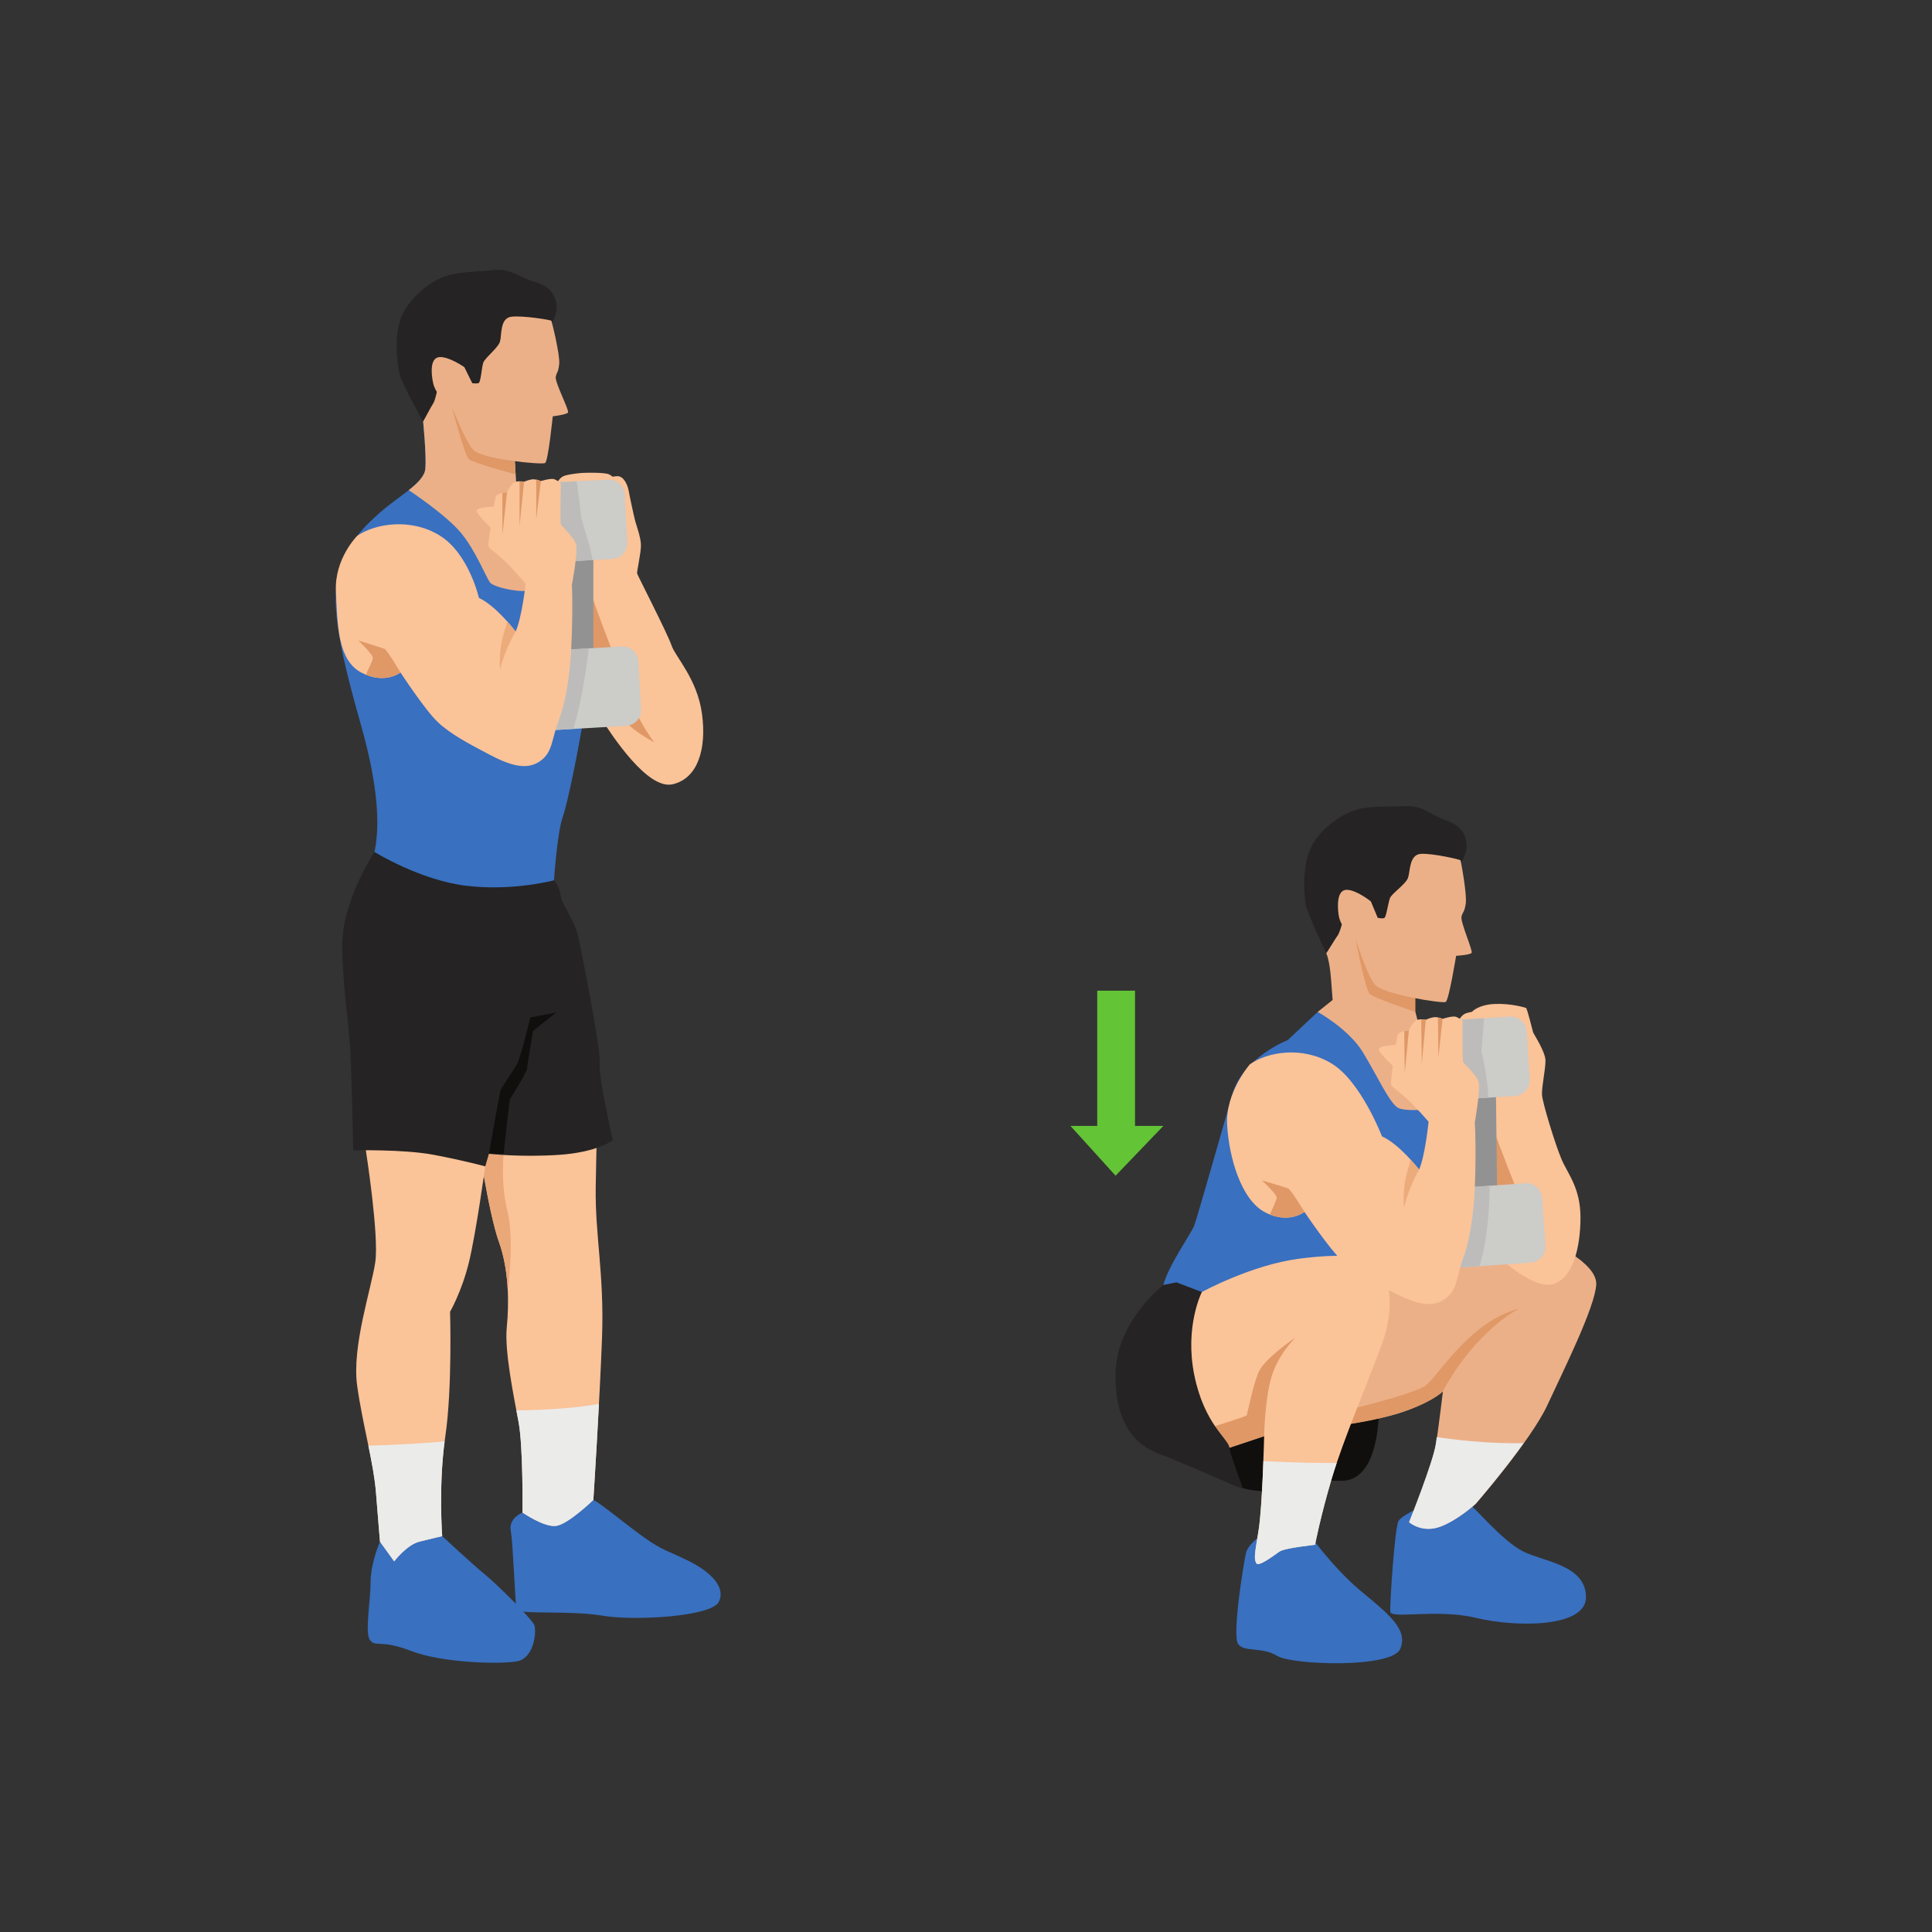 <?xml version="1.0" encoding="UTF-8" standalone="no"?>
<svg
   xmlns:dc="http://purl.org/dc/elements/1.1/"
   xmlns:cc="http://creativecommons.org/ns#"
   xmlns:rdf="http://www.w3.org/1999/02/22-rdf-syntax-ns#"
   xmlns:svg="http://www.w3.org/2000/svg"
   xmlns="http://www.w3.org/2000/svg"
   viewBox="0 0 2666.667 2666.667"
   height="2666.667"
   width="2666.667"
   xml:space="preserve"
   id="svg2"
   version="1.1"><rect x="0" y="0" width="2666.667" height="2666.667" fill="#333333" stroke="none"/><defs
     id="defs6" /><g
     transform="matrix(1.333,0,0,-1.333,0,2666.667)"
     id="g10"><g
       transform="scale(0.1)"
       id="g12"><g
         transform="scale(1.227)"
         id="g14"><path
           id="path16"
           style="fill:none;fill-opacity:1;fill-rule:nonzero;stroke:none"
           d="M 16300,0 H 0 V 16300 H 16300 V 0" /></g><path
         id="path18"
         style="fill:#3970c0;fill-opacity:1;fill-rule:nonzero;stroke:none"
         d="m 3934.68,4041.8 c 0,0 -97.82,-220.1 -97.82,-423.9 0,-203.8 -65.22,-538 0,-603.2 65.22,-65.3 105.98,16.3 423.91,-106 317.94,-122.3 913.05,-138.6 1092.4,-106 179.35,32.6 203.81,309.8 179.35,375 -24.45,65.2 -396.74,432.1 -508.15,521.7 -111.42,89.7 -445.66,399.5 -445.66,399.5 0,0 -195.65,269 -309.78,228.3 -114.14,-40.8 -334.25,-285.4 -334.25,-285.4" /><path
         id="path20"
         style="fill:#3970c0;fill-opacity:1;fill-rule:nonzero;stroke:none"
         d="m 5410.24,4343.5 c 0,0 -145.47,-57.1 -121.65,-187.5 23.82,-130.5 46.28,-758.2 59.51,-815.2 13.22,-57.1 550.99,-8.2 889.45,-65.3 338.46,-57 1121.07,-8.1 1202.6,138.6 81.52,146.8 -73.37,309.8 -301.64,423.9 -228.26,114.2 -269.02,106 -464.67,244.6 -195.66,138.6 -456.53,358.7 -529.9,391.3 -73.37,32.6 -269.02,138.6 -350.55,106 -81.52,-32.6 -383.15,-236.4 -383.15,-236.4" /><path
         id="path22"
         style="fill:#fbc398;fill-opacity:1;fill-rule:nonzero;stroke:none"
         d="m 4944.13,8232.1 c 0,0 115.56,-790.8 221.55,-1084.3 105.97,-293.4 105.97,-644 81.51,-888.6 -24.45,-244.5 73.38,-717.3 122.29,-978.2 48.91,-260.9 40.76,-937.5 40.76,-937.5 0,0 222.83,-154.9 347.82,-138.6 125,16.3 385.88,269 385.88,269 0,0 65.22,1013 89.67,1676.3 24.46,663.4 -73.37,1062.9 -65.21,1568.3 8.15,505.4 16.3,627.7 16.3,627.7 0,0 -790.76,65.2 -815.22,57.1 -24.46,-8.2 -425.35,-171.2 -425.35,-171.2" /><path
         id="path24"
         style="fill:#eabb9b;fill-opacity:1;fill-rule:nonzero;stroke:none"
         d="m 5257.75,6641.7 c -7.89,168 -34.11,345.6 -92.08,506.1 -105.98,293.5 -221.54,1084.3 -221.54,1084.3 v 0 c 0,0 115.56,-790.8 221.55,-1084.3 57.93,-160.4 84.19,-337.9 92.1,-505.8 -0.02,-0.2 -0.03,-0.3 -0.03,-0.3 m -313.62,1590.4 v 0 0 m 0.01,0 h 0.01 -0.01 m 0.06,0 c 0,0 0,0 0.01,0 -0.01,0 -0.01,0 -0.01,0 m 230.74,93.6 c 3.17,1.3 6.34,2.5 9.5,3.8 v 0 c -3.16,-1.3 -6.33,-2.5 -9.5,-3.8" /><path
         id="path26"
         style="fill:#eaa778;fill-opacity:1;fill-rule:nonzero;stroke:none"
         d="m 5257.78,6642 c -7.91,167.9 -34.17,345.4 -92.1,505.8 -105.99,293.5 -221.55,1084.3 -221.55,1084.3 v 0 0 c 0.01,0 0.01,0 0.01,0 h 0.01 c 0.01,0 0.03,0 0.05,0 0,0 0,0 0.01,0 3.4,1.4 120.23,48.9 230.73,93.6 3.17,1.3 6.34,2.5 9.5,3.8 14.49,-162.2 30.14,-271.3 30.14,-271.3 0,0 -32.6,-307.1 40.77,-600.6 72.47,-289.8 4.12,-803.1 2.43,-815.6" /><path
         id="path28"
         style="fill:#fbc398;fill-opacity:1;fill-rule:nonzero;stroke:none"
         d="m 3787.94,8094.8 c 0,0 138.59,-881.7 97.83,-1158.9 -40.76,-277.2 -244.56,-872.3 -187.5,-1279.9 57.07,-407.6 169.9,-790.8 195.01,-1108.7 25.1,-318 41.4,-505.5 41.4,-505.5 L 4081.43,3838 c 0,0 130.43,171.2 260.86,203.8 130.44,32.7 236.42,57.1 236.42,57.1 0,0 -40.76,538.1 32.61,1035.3 73.37,497.3 48.91,1288.1 48.91,1288.1 0,0 122.28,211.9 195.66,513.6 73.37,301.6 168.48,991.8 168.48,991.8 0,0 -592.4,573.4 -739.14,532.7 -146.74,-40.8 -497.29,-365.6 -497.29,-365.6" /><path
         id="path30"
         style="fill:#252323;fill-opacity:1;fill-rule:nonzero;stroke:none"
         d="m 3877.62,11183.2 c 0,0 -342.4,-513.6 -334.24,-986.4 8.15,-472.9 73.37,-766.3 89.67,-1198.4 16.31,-432.1 24.46,-904.9 24.46,-904.9 0,0 519.02,13.6 834.24,-46.2 315.22,-59.8 532.62,-119.6 532.62,-119.6 l 38.04,130.5 c 0,0 326.09,-38.1 728.27,-10.9 402.17,27.2 554.35,152.2 554.35,152.2 0,0 -146.74,635.9 -135.87,798.9 10.87,163 -190.22,1152.2 -217.39,1293.5 -27.18,141.3 -152.18,331.5 -173.92,391.3 -21.74,59.8 -10.87,125 -81.52,206.5 -70.66,81.5 -853.27,260.9 -853.27,260.9 l -1005.44,32.6" /><path
         id="path32"
         style="fill:#fbc398;fill-opacity:1;fill-rule:nonzero;stroke:none"
         d="m 5764.9,15000.3 c 0,0 27.59,56.1 69.25,74.2 41.67,18.2 140.53,29 179.87,32.6 39.34,3.7 246.46,8.2 292.97,-14.1 46.5,-22.3 76.63,-71.6 76.63,-71.6 0,0 -14.7,-132.5 -228.64,-170.1 -213.94,-37.6 -258.83,-70.3 -304.52,-37.6 -45.69,32.6 -85.56,186.6 -85.56,186.6" /><path
         id="path34"
         style="fill:#fbc398;fill-opacity:1;fill-rule:nonzero;stroke:none"
         d="m 6227.26,15034.9 c 0,0 101.46,39.6 166.68,39.6 65.22,0 105.07,-90.5 115.94,-152.1 10.88,-61.6 54.35,-264.6 68.85,-317.1 14.49,-52.5 57.97,-168.4 57.97,-248.2 0,-79.7 -43.48,-271.7 -39.86,-289.8 3.62,-18.1 318.84,-629.9 356.89,-746.1 38.04,-116.3 266.3,-344.5 315.22,-708.6 48.91,-364.2 -43.48,-668.5 -304.35,-728.3 -260.87,-59.8 -629.35,506.4 -760.88,712 -131.53,205.5 -369.57,728.3 -369.57,728.3 0,0 165.77,1208.3 191.58,1231.8 25.82,23.6 201.53,478.5 201.53,478.5" /><path
         id="path36"
         style="fill:#3970c0;fill-opacity:1;fill-rule:nonzero;stroke:none"
         d="m 4380.81,15644.4 c 0,0 34.85,-341.6 23.98,-490.2 -10.87,-148.5 -266.3,-278 -461.95,-449.2 -195.66,-171.2 -432.07,-399.5 -464.68,-823.4 -32.61,-423.9 211.95,-1198.4 293.48,-1508.2 81.53,-309.8 187.5,-815.2 105.98,-1190.2 0,0 472.83,-293.5 953.81,-350.5 480.98,-57.1 904.9,57 904.9,57 0,0 32.6,489.2 89.67,652.2 57.06,163 179.35,774.5 236.42,1157.6 57.06,383.2 -89.67,1532.6 -89.67,1532.6 l -619.57,619.6 -40.77,692.9 -741.86,570.7 c 0,0 -334.23,-40.8 -326.08,-81.5 8.15,-40.8 136.34,-389.4 136.34,-389.4" /><path
         id="path38"
         style="fill:#ecb088;fill-opacity:1;fill-rule:nonzero;stroke:none"
         d="m 4404.79,15154.2 c -5.64,-77.1 -77.28,-149.1 -172.18,-224.5 0,0 388.91,-257.3 542.78,-444.8 153.87,-187.5 259.84,-464.7 300.6,-513.6 40.77,-48.9 358.71,-122.3 440.23,-65.3 81.52,57.1 0,782.7 0,782.7 l -163.04,163 -40.77,692.9 -741.85,570.7 c 0,0 -334.24,-40.8 -326.09,-81.5 8.15,-40.8 136.34,-389.4 136.34,-389.4 0,0 34.85,-341.6 23.98,-490.2" /><path
         id="path40"
         style="fill:#df9866;fill-opacity:1;fill-rule:nonzero;stroke:none"
         d="m 6143.94,13797.4 c 0,-27.2 228.26,-618.7 228.26,-618.7 l -146.74,-39 c 0,0 -54.35,-47 -81.52,39 -27.17,86 -54.35,14.2 -43.48,142.5 10.87,128.3 43.48,476.2 43.48,476.2" /><path
         id="path42"
         style="fill:#df9866;fill-opacity:1;fill-rule:nonzero;stroke:none"
         d="m 6502.64,12781 c 21.74,-27.1 141.31,-293.4 271.74,-461.9 0,0 -255.43,130.4 -331.52,260.8 -76.09,130.5 59.78,201.1 59.78,201.1" /><path
         id="path44"
         style="fill:#df9866;fill-opacity:1;fill-rule:nonzero;stroke:none"
         d="m 4673.71,15814 c 0,0 133.26,-525.7 183.99,-565.6 50.72,-39.8 481.28,-155.4 481.28,-155.4 l -26.57,451.6 -638.7,269.4" /><path
         id="path46"
         style="fill:#929292;fill-opacity:1;fill-rule:nonzero;stroke:none"
         d="m 5884.1,13178.7 h 259.84 v 1151.23 H 5884.1 Z" /><path
         id="path48"
         style="fill:#ccccc9;fill-opacity:1;fill-rule:nonzero;stroke:none"
         d="m 5568.28,13260.3 866.62,50.9 c 91.04,5.4 169.18,-64.1 174.53,-155.1 l 28.92,-492.3 c 5.35,-91 -64.12,-169.2 -155.16,-174.5 l -866.62,-50.9 c -91.05,-5.4 -169.19,64.1 -174.53,155.1 l -28.92,492.3 c -5.35,91 64.11,169.2 155.16,174.5" /><g
         transform="scale(1.057)"
         id="g50"><path
           id="path52"
           style="fill:#252323;fill-opacity:1;fill-rule:nonzero;stroke:none"
           d="m 4329.45,15121.1 c -0.04,-11.9 -49.91,-34.6 -49.91,-34.6 0,0 -19.22,-88.5 -35.89,-112.2 -16.67,-23.6 -100.33,-185 -100.31,-177.9 0.02,7.1 -207.37,370.9 -228.44,463.4 -21.07,92.6 -62.91,375.7 20.66,569.5 83.57,193.8 306.98,366.2 473.07,403.7 166.1,37.4 279.9,29.9 429.34,48.5 149.45,18.5 262.98,-74.3 364.86,-105.4 101.87,-31.2 194.25,-59.9 236.58,-181 42.32,-121 -32.24,-232.3 -32.24,-232.3 l -584.02,-744.3 c 0,0 -253.23,-100.5 -272.11,-68.8 -18.87,31.7 -221.59,171.4 -221.59,171.4" /></g><g
         transform="scale(1.027)"
         id="g54"><path
           id="path56"
           style="fill:#ecb088;fill-opacity:1;fill-rule:nonzero;stroke:none"
           d="m 4681.94,15777.1 c 0,0 -152.62,107.8 -250.26,101.6 -97.64,-6.2 -85.09,-162.5 -65.84,-256.9 19.24,-94.4 90.63,-166.2 129.61,-185.9 38.99,-19.6 54.09,-42 54.09,-42 0,0 136.71,-355.5 221.04,-450.1 84.32,-94.7 693.46,-152.6 725.25,-133.2 31.79,19.5 77.06,470.8 77.06,470.8 0,0 139.16,16.7 153.87,38.6 14.7,21.9 -135.76,307.9 -123.4,361.6 12.36,53.6 24.51,36.5 34.54,126.8 10.04,90.2 -74.37,429.7 -79.24,437.1 -4.85,7.3 -285.37,54.5 -402.56,40.2 -117.18,-14.3 -96.25,-182.7 -114.49,-248.6 -18.24,-65.8 -155.2,-167.9 -169.99,-216.7 -14.79,-48.7 -24.97,-192.7 -44.53,-202.4 -19.56,-9.7 -65.9,-2.3 -65.9,-2.3 l -79.25,161.4" /></g><path
         id="path58"
         style="fill:#ccccc9;fill-opacity:1;fill-rule:nonzero;stroke:none"
         d="m 5429.75,14994.5 867,43.9 c 91.09,4.7 168.66,-65.4 173.29,-156.5 l 24.96,-492.5 c 4.63,-91.1 -65.47,-168.7 -156.55,-173.3 l -867,-43.9 c -91.08,-4.7 -168.67,65.4 -173.28,156.5 l -24.98,492.5 c -4.61,91.1 65.48,168.7 156.56,173.3" /><path
         id="path60"
         style="fill:#467ab8;fill-opacity:1;fill-rule:nonzero;stroke:none"
         d="m 5752.06,12446.3 v 0 l 184.13,10.8 v 0 l -184.13,-10.8" /><path
         id="path62"
         style="fill:#bdbcba;fill-opacity:1;fill-rule:nonzero;stroke:none"
         d="m 5752.06,12446.3 c 9.08,31.7 19.68,65.4 33.18,101 65.14,172.2 110.37,420 128.85,733.3 l 182.92,10.8 c -13.81,-115.9 -68.99,-544.7 -160.82,-834.3 l -184.13,-10.8" /><path
         id="path64"
         style="fill:#467ab8;fill-opacity:1;fill-rule:nonzero;stroke:none"
         d="m 5552.08,14176.3 v 0 l 332.02,16.8 v 0 l -332.02,-16.8" /><path
         id="path66"
         style="fill:#d5a98b;fill-opacity:1;fill-rule:nonzero;stroke:none"
         d="m 5457.06,14171.6 c -84.07,0.1 -154.28,66 -158.58,150.9 l -12.8,252.5 12.49,-246.3 c 4.47,-88.2 77.41,-156.8 164.77,-156.8 2.82,0 5.66,0.1 8.51,0.3 l 80.63,4.1 v 0 l -86.83,-4.4 c -2.75,-0.2 -5.47,-0.3 -8.19,-0.3" /><path
         id="path68"
         style="fill:#e7e7e6;fill-opacity:1;fill-rule:nonzero;stroke:none"
         d="m 5346.4,14966.9 -0.16,2.6 c 22.45,14.4 48.82,23.2 77.32,24.7 l 347.77,17.6 c 0,0 0,0 -0.01,0 l -341.57,-17.3 c -30.9,-1.6 -59.38,-11.6 -83.35,-27.6" /><path
         id="path70"
         style="fill:#e1b796;fill-opacity:1;fill-rule:nonzero;stroke:none"
         d="m 5771.32,15011.8 c 0.01,0 0.01,0 0.01,0 l 199.78,10.1 v 0 l -199.79,-10.1" /><path
         id="path72"
         style="fill:#d5a98b;fill-opacity:1;fill-rule:nonzero;stroke:none"
         d="m 5273.14,14822.3 -0.26,5.1 c -3,59.2 26.75,112.4 73.36,142.1 l 0.16,-2.6 c -46.4,-31 -75.89,-84.8 -73.26,-144.6" /><path
         id="path74"
         style="fill:#929292;fill-opacity:1;fill-rule:nonzero;stroke:none"
         d="m 5884.1,14193.1 v 0 l 251.04,12.7 v 0 l -251.04,-12.7" /><path
         id="path76"
         style="fill:#bdbcba;fill-opacity:1;fill-rule:nonzero;stroke:none"
         d="m 5462.94,14171.9 c -87.36,0 -160.3,68.6 -164.77,156.8 l -12.49,246.3 -12.54,247.3 c -2.63,59.8 26.86,113.6 73.26,144.6 v 0 c 23.97,16 52.45,26 83.35,27.6 l 341.57,17.3 199.79,10.1 c 18.81,-124 36.77,-266.7 42.91,-335 9.77,-108.8 93.55,-297 121.12,-481.1 l -251.04,-12.7 -332.02,-16.8 -80.63,-4.1 c -2.85,-0.2 -5.69,-0.3 -8.51,-0.3" /><path
         id="path78"
         style="fill:#fbc398;fill-opacity:1;fill-rule:nonzero;stroke:none"
         d="m 3699.6,14457.5 c 0,0 -237.86,-235.6 -221.44,-575.9 16.42,-340.3 16.3,-709.3 260.87,-839.7 244.57,-130.4 407.61,0 407.61,0 0,0 252.72,-385.9 383.16,-510.9 130.44,-125 326.09,-228.2 532.61,-336.9 206.53,-108.7 380.44,-168.5 521.74,-76.1 141.31,92.4 125,228.3 201.09,429.3 76.09,201.1 125.01,505.5 135.87,896.8 10.87,391.3 0,500 0,500 l -478.26,16.3 c 0,0 -39.27,-353 -103.87,-494.4 0,0 -200.49,266.1 -379.83,347.7 0,0 -103.26,456 -402.18,643.8 -298.91,187.7 -671.26,127.5 -857.37,0" /><path
         id="path80"
         style="fill:#ecab7b;fill-opacity:1;fill-rule:nonzero;stroke:none"
         d="m 5177.68,13071.9 c 0,0 -17.44,192.8 36.9,366.8 16.67,53.3 28.83,95.5 37.35,131.8 52.79,-59.1 87.05,-104.5 87.05,-104.5 0,0 -111.25,-184.7 -161.3,-394.1" /><path
         id="path82"
         style="fill:#df9866;fill-opacity:1;fill-rule:nonzero;stroke:none"
         d="m 3980.88,13286.5 c -27.17,10.8 -271.74,86.9 -271.74,86.9 0,0 157.61,-146.7 152.17,-184.7 -2.87,-20.2 -39.24,-99.7 -72.85,-170.1 216.84,-89.6 358.18,23.3 358.18,23.3 0,0 -138.58,233.7 -165.76,244.6" /><path
         id="path84"
         style="fill:#fbc398;fill-opacity:1;fill-rule:nonzero;stroke:none"
         d="m 5442.85,13960.4 c 0,0 -135.87,161.2 -233.7,251.8 -97.83,90.6 -152.17,112.3 -152.17,148.6 0,36.2 61.59,474.6 79.7,507.2 18.12,32.6 113.23,39.9 113.23,39.9 0,0 44.98,97.8 89.06,108.7 44.1,10.8 87.57,0 87.57,0 0,0 65.22,29 105.08,25.3 39.85,-3.6 68.84,-18.1 68.84,-18.1 0,0 105.07,33.3 141.3,18.4 36.23,-14.8 65.22,-41.9 65.22,-41.9 0,0 -7.24,-403.2 0,-423.6 7.25,-20.3 141.31,-136.2 159.42,-215.9 18.12,-79.7 -45.29,-416.7 -45.29,-416.7 l -309.78,-170.3 -168.48,186.6" /><path
         id="path86"
         style="fill:#fbc398;fill-opacity:1;fill-rule:nonzero;stroke:none"
         d="m 5133.06,14494.8 c 0,0 -208.13,184.8 -196.46,224.7 11.68,39.8 196.46,39.8 196.46,39.8 v -264.5" /><path
         id="path88"
         style="fill:#df9866;fill-opacity:1;fill-rule:nonzero;stroke:none"
         d="m 5249.91,14907.9 -48.01,-442.1 v 434.8 z" /><path
         id="path90"
         style="fill:#df9866;fill-opacity:1;fill-rule:nonzero;stroke:none"
         d="m 5426.54,15016.6 -47.1,-460.2 v 465 z" /><path
         id="path92"
         style="fill:#df9866;fill-opacity:1;fill-rule:nonzero;stroke:none"
         d="m 5600.46,15023.8 -48.01,-396.7 v 411.9 z" /><path
         id="path94"
         style="fill:#100f0d;fill-opacity:1;fill-rule:nonzero;stroke:none"
         d="m 5491.76,9470.5 c 0,0 -97.82,-406.9 -135.87,-477.5 -38.04,-70.7 -168.48,-260.9 -173.91,-277.2 -5.44,-16.3 -119.57,-657.6 -119.57,-657.6 h 152.17 l 62.5,559.8 c 0,0 182.07,288 182.07,326.1 0,38 59.79,385.8 59.79,385.8 l 239.13,190.2 -266.31,-49.6" /><path
         id="path96"
         style="fill:#ebebea;fill-opacity:1;fill-rule:nonzero;stroke:none"
         d="m 4604.01,5081.7 c -222.45,-24.6 -553.32,-38.7 -789.6,-46.2 35.73,-174.3 67.05,-338.6 78.87,-488.2 25.1,-318 41.4,-505.5 41.4,-505.5 L 4081.43,3838 c 0,0 130.43,171.2 260.86,203.8 130.44,32.7 236.42,57.1 236.42,57.1 0,0 -37.93,500.9 25.3,982.8" /><path
         id="path98"
         style="fill:#ebebea;fill-opacity:1;fill-rule:nonzero;stroke:none"
         d="m 5346.65,5401.2 c 8.24,-43.3 16.02,-83.9 22.83,-120.2 48.91,-260.9 40.76,-937.5 40.76,-937.5 0,0 222.83,-154.9 347.83,-138.6 125,16.3 385.87,269 385.87,269 0,0 30.82,478.7 58.03,993.4 -300.97,-51.8 -637.8,-64.3 -855.32,-66.1" /><g
         transform="scale(1.008)"
         id="g100"><path
           id="path102"
           style="fill:#3970c0;fill-opacity:1;fill-rule:nonzero;stroke:none"
           d="m 14706,4415.93 c 0,0 -299.2,-121.38 -339.7,-194.22 -40.4,-72.84 -89.6,-849.54 -85.3,-930.43 4.4,-80.88 481.3,32.36 882,-64.7 400.8,-97.17 1137,-105.21 1129,218.43 -8.2,323.64 -421.5,356 -639.7,461.2 -218,105.1 -528.7,485.41 -579.7,509.72 -50.9,24.22 -366.6,0 -366.6,0" /></g><path
         id="path104"
         style="fill:#3970c0;fill-opacity:1;fill-rule:nonzero;stroke:none"
         d="m 13146.7,4173.9 c 0,0 -220.1,-140.2 -244.6,-246.2 -24.4,-106 -146.7,-856 -81.5,-945.6 65.2,-89.7 241.7,-24.5 402.1,-122.3 160.4,-97.9 1195.8,-130.5 1277.3,73.3 81.5,203.8 -122.3,358.7 -415.8,603.3 -293.5,244.6 -570.6,637.5 -570.6,637.5 h -366.9" /><path
         id="path106"
         style="fill:#100f0d;fill-opacity:1;fill-rule:nonzero;stroke:none"
         d="m 12866.8,4596.2 c 0,0 152.2,-43.5 266.3,-27.2 114.2,16.3 375,114.2 750,103.3 375,-10.9 385.9,614.1 391.3,635.9 5.5,21.7 -614.1,342.3 -782.6,309.7 -168.5,-32.6 -927.3,-235.7 -950,-318.9 -22.8,-83.2 -120.6,-208.2 -66.3,-322.4 54.4,-114.1 391.3,-380.4 391.3,-380.4" /><g
         transform="scale(1.015)"
         id="g108"><path
           id="path110"
           style="fill:#ecb088;fill-opacity:1;fill-rule:nonzero;stroke:none"
           d="m 13702.5,5171.99 c 21.4,10.65 407,53.12 669.4,155.11 262.4,101.9 348.1,187.63 348.1,187.63 0,0 -42.8,-353.48 -69.6,-535.59 -26.7,-182.1 -273.1,-798.01 -273.1,-798.01 0,0 128.5,-112.44 310.6,-48.19 182.1,64.25 368,235.62 368,235.62 0,0 563.8,648.13 729.9,1006.93 166,358.8 482.1,991.35 498.1,1226.68 16.1,235.42 -518.1,459.7 -518.1,459.7 0,0 -524.6,223.21 -743.6,227.05 -219.2,3.94 -696.3,100.71 -696.3,100.71 l -673.9,-940.3 -270.9,-964.06 321.4,-313.28" /></g><g
         transform="scale(1.004)"
         id="g112"><path
           id="path114"
           style="fill:#fbc398;fill-opacity:1;fill-rule:nonzero;stroke:none"
           d="m 15181.8,9491.25 c 0,0 64.2,72.63 233.8,79.8 169.7,7.17 306.9,-36.47 321.3,-39.95 14.5,-3.39 68.6,-238.01 75.8,-256.04 7.2,-18.03 126.4,-198.55 126.4,-288.81 0,-90.16 -39.8,-270.68 -36.1,-350.08 3.6,-79.4 137.1,-516.56 202.1,-667.99 65,-151.43 194.9,-294.68 194.9,-599.34 0,-304.65 -75.8,-635.01 -292.4,-689.1 -216.6,-54.1 -610.3,335.73 -610.3,335.73 0,0 -261.4,200.25 -272.2,481.89 -10.8,281.54 95.9,1137.01 95.9,1137.01 l 61.1,445.62 -100.3,411.26" /></g><path
         id="path116"
         style="fill:#df9866;fill-opacity:1;fill-rule:nonzero;stroke:none"
         d="m 15730.6,6454.9 c 0,0 -437.1,-209.2 -793.1,-858.7 0,0 -217.4,-233.7 -1032.6,-347.8 l 48.9,157.4 c 0,0 682.1,161.4 809.8,254.7 127.7,93.3 453.1,664 967,794.4" /><path
         id="path118"
         style="fill:#fbc398;fill-opacity:1;fill-rule:nonzero;stroke:none"
         d="m 15102.1,9433.9 c 0,0 26.9,56.5 68.4,75.1 41.5,18.6 140.2,30.6 179.5,34.7 39.3,4 246.3,11 293.1,-10.7 46.7,-21.8 77.5,-70.8 77.5,-70.8 0,0 -13.2,-132.6 -226.7,-172.7 -213.5,-40.2 -258,-73.3 -304.1,-41.2 -46,32.1 -87.7,185.6 -87.7,185.6" /><path
         id="path120"
         style="fill:#3970c0;fill-opacity:1;fill-rule:nonzero;stroke:none"
         d="M 13953.8,9527 H 13644 l -309.8,-291.6 c 0,0 -461.9,-177.2 -573.6,-561.2 -96,-330.4 -363.9,-1280.4 -396.5,-1362.6 -32.6,-82.2 -269,-416 -317.9,-611.9 l 489.1,-89.9 c 0,0 1283.6,-146.7 1318.4,-65.2 34.9,81.5 390.5,735.1 440.9,767 50.5,31.9 350.7,176.9 487.9,278.3 137.1,101.4 451.7,551.6 398.8,791.7 -53,240.2 -292.1,539.5 -292.1,539.5 l -594.6,501.2 -340.8,104.7" /><path
         id="path122"
         style="fill:#df9866;fill-opacity:1;fill-rule:nonzero;stroke:none"
         d="m 15495.2,8235.5 c 0.3,-27.2 235.4,-615.9 235.4,-615.9 l -146.2,-40.7 c 0,0 -53.8,-47.7 -82,38 -28.2,85.7 -54.5,13.5 -45.1,141.9 9.3,128.5 37.9,476.7 37.9,476.7" /><path
         id="path124"
         style="fill:#929292;fill-opacity:1;fill-rule:nonzero;stroke:none"
         d="m 15242.6,7613.9 259.8,3 -13.4,1151.2 -259.9,-3.1 13.5,-1151.1" /><path
         id="path126"
         style="fill:#ecb088;fill-opacity:1;fill-rule:nonzero;stroke:none"
         d="m 13732.4,10135.2 c 0,0 33.9,-60.7 50.2,-272.7 16.3,-211.9 16.3,-211.9 16.3,-211.9 L 13644,9527 c 0,0 317.9,-174.7 464.7,-412.8 146.7,-238.1 278.5,-531.6 367.5,-580.5 89,-48.9 459.1,-11 461.2,32.6 2.1,43.7 32.8,421.3 -43.4,491.9 -76.1,70.6 -175.1,178.2 -175.4,206 -0.3,27.8 -63,262.8 -63,262.8 l -389.8,974.2 -458.8,176.6 c -40.7,-89.7 -74.6,-542.6 -74.6,-542.6" /><path
         id="path128"
         style="fill:#ccccc9;fill-opacity:1;fill-rule:nonzero;stroke:none"
         d="m 14925.8,7691.8 866,61 c 91,6.4 169.9,-62.2 176.3,-153.1 l 34.7,-491.9 c 6.4,-91 -62.2,-169.9 -153.1,-176.4 l -866,-61 c -91,-6.4 -169.9,62.2 -176.3,153.1 l -34.7,491.9 c -6.4,91 62.1,169.9 153.1,176.4" /><path
         id="path130"
         style="fill:#df9866;fill-opacity:1;fill-rule:nonzero;stroke:none"
         d="m 14035,10286.8 c 0,0 101.3,-532.8 149.6,-575.6 48.2,-42.9 471,-184.2 471,-184.2 l 0.7,452.4 -621.3,307.4" /><path
         id="path132"
         style="fill:#252323;fill-opacity:1;fill-rule:nonzero;stroke:none"
         d="m 13949.6,10466 c -0.8,-12.5 -54.9,-33.3 -54.9,-33.3 0,0 -25.9,-92.2 -45,-116.1 -19.1,-23.9 -117.7,-188.9 -117.3,-181.4 0.5,7.5 -195.1,404.7 -211.5,503.7 -16.3,99 -42.4,400.5 58.2,599.7 100.6,199.2 347.3,366.9 525,395.8 177.7,28.9 297.3,13.8 456.3,23.8 158.8,10 272.8,-95.2 378.3,-134.5 105.5,-39.4 201.2,-75.6 238.1,-206.1 37,-130.4 -48.8,-243.1 -48.8,-243.1 l -663.9,-748.3 c 0,0 -273.7,-89.8 -291.6,-55.2 -17.9,34.6 -222.9,195 -222.9,195" /><path
         id="path134"
         style="fill:#ecb088;fill-opacity:1;fill-rule:nonzero;stroke:none"
         d="m 14194.6,10671.5 c 0,0 -149.8,120.1 -250.3,119.8 -100.5,-0.4 -97.4,-161.3 -83.5,-259.4 13.9,-98 82.6,-176 121.4,-198.6 38.8,-22.5 52.8,-46.5 52.8,-46.5 0,0 118.2,-373 198.8,-475.2 80.6,-102.3 701.6,-199.5 735.4,-181.5 33.8,17.9 108.2,477.9 108.2,477.9 0,0 143.8,8.5 160.2,30.1 16.5,21.5 -120.1,324.1 -104.1,378.4 16,54.2 27.4,35.9 43.3,127.9 15.9,91.9 -49.6,445.3 -54.1,453.1 -4.6,7.8 -289.3,73.6 -410.3,66.2 -121.1,-7.4 -110.1,-181.4 -132.9,-247.8 -22.8,-66.4 -169.5,-162.6 -187.7,-211.7 -18.2,-49 -37.6,-196 -58.2,-204.8 -20.7,-8.7 -67.8,1.8 -67.8,1.8 l -71.2,170.3" /><path
         id="path136"
         style="fill:#ccccc9;fill-opacity:1;fill-rule:nonzero;stroke:none"
         d="m 14767.1,9424.2 866.4,54.1 c 91,5.6 169.4,-63.5 175.1,-154.6 l 30.7,-492.1 c 5.7,-91 -63.5,-169.4 -154.5,-175.1 l -866.5,-54.1 c -91,-5.7 -169.4,63.5 -175,154.5 l -30.8,492.2 c -5.6,91 63.5,169.4 154.6,175.1" /><path
         id="path138"
         style="fill:#d5a98b;fill-opacity:1;fill-rule:nonzero;stroke:none"
         d="m 15119.1,6880 v 0 l 200.1,14.1 v 0 l -200.1,-14.1" /><path
         id="path140"
         style="fill:#bdbcba;fill-opacity:1;fill-rule:nonzero;stroke:none"
         d="m 15119.1,6880 c 8.7,31.8 18.9,65.5 32,101.4 63.1,172.9 105.4,421.2 120.3,734.7 l 153.6,10.8 c -3.6,-277.9 -27.3,-579.3 -105.8,-832.8 l -200.1,-14.1" /><path
         id="path142"
         style="fill:#e7e7e6;fill-opacity:1;fill-rule:nonzero;stroke:none"
         d="m 15086.9,8619.2 v 0 l 143.8,9 v -0.1 l -143.8,-8.9 m -398.1,779.6 c -0.2,0.7 -0.4,1.5 -0.6,2.2 21.3,13 46,21.1 72.7,22.8 l 5.1,0.3 c -28.5,-1.9 -54.7,-11 -77.2,-25.3" /><path
         id="path144"
         style="fill:#467ab8;fill-opacity:1;fill-rule:nonzero;stroke:none"
         d="m 14940,8610 v 0 l 146.9,9.2 v 0 L 14940,8610" /><path
         id="path146"
         style="fill:#929292;fill-opacity:1;fill-rule:nonzero;stroke:none"
         d="m 15230.7,8628.1 v 0.1 l 181.2,11.3 v 0 l -181.2,-11.4" /><path
         id="path148"
         style="fill:#d5a98b;fill-opacity:1;fill-rule:nonzero;stroke:none"
         d="m 14802.1,8601.7 c -83.2,0 -153.2,64.8 -158.5,149 l -0.3,5.1 c 6,-87 78.5,-153.7 164.6,-153.7 3.5,0 6.9,0.1 10.4,0.3 l 121.7,7.6 v 0 l -127.8,-8 c -3.4,-0.2 -6.7,-0.3 -10.1,-0.3 m -189.7,648.7 -0.3,4.9 c -3.8,61 27.3,116 76.1,145.7 0.2,-0.7 0.4,-1.5 0.6,-2.2 -48.7,-31 -79.7,-86.7 -76.4,-148.4" /><path
         id="path150"
         style="fill:#bdbcba;fill-opacity:1;fill-rule:nonzero;stroke:none"
         d="m 14807.9,8602.1 c -86.1,0 -158.6,66.7 -164.6,153.7 l -30.9,494.6 c -3.3,61.7 27.7,117.4 76.4,148.4 22.5,14.3 48.7,23.4 77.2,25.3 l 370.7,23.2 230.8,14.4 -27.8,-347.5 c 0,0 62.4,-239.3 72.2,-474.7 l -181.2,-11.3 -143.8,-9 -146.9,-9.2 -121.7,-7.6 c -3.5,-0.2 -6.9,-0.3 -10.4,-0.3" /><path
         id="path152"
         style="fill:#fbc398;fill-opacity:1;fill-rule:nonzero;stroke:none"
         d="m 12942.9,8985.6 c 0,0 -256.8,-291.2 -236.4,-631.2 20.4,-340.1 146.7,-774.8 392.7,-902.4 246.1,-127.6 407.6,4.8 407.6,4.8 0,0 257.2,-382.9 389.1,-506.4 131.9,-123.5 328.8,-224.4 536.5,-330.7 207.8,-106.3 382.4,-164 522.6,-70 140.2,94 122.4,229.7 196.1,431.7 73.7,201.9 119.1,506.8 125.4,898.2 6.3,391.4 -5.9,500 -5.9,500 l -478.4,10.7 c 0,0 -35.1,-353.3 -98.1,-495.6 0,0 -203.5,263.8 -383.8,343.2 0,0 -218.5,569.2 -519.6,753.4 -301.1,184.3 -663.2,123.9 -847.8,-5.7" /><path
         id="path154"
         style="fill:#ecab7b;fill-opacity:1;fill-rule:nonzero;stroke:none"
         d="m 14537.5,7498.8 c 0,0 -19.7,192.6 32.6,367.1 16,53.6 27.7,95.9 35.8,132.3 53,-57.9 87.6,-102.7 88.2,-103.5 v 0 0 c 0,0 -109,-186 -156.6,-395.9" /><path
         id="path156"
         style="fill:#df9866;fill-opacity:1;fill-rule:nonzero;stroke:none"
         d="m 13338.2,7699.4 c -27.3,10.5 -272.7,83.8 -272.7,83.8 0,0 159.3,-144.9 154.3,-183 -2.6,-20.2 -38.1,-100.1 -70.9,-170.9 217.9,-87.1 357.9,27.5 357.9,27.5 0,0 -141.3,232 -168.6,242.6" /><path
         id="path158"
         style="fill:#fbc398;fill-opacity:1;fill-rule:nonzero;stroke:none"
         d="m 14792.2,8390.3 c 0,0 -137.7,159.7 -236.6,249.1 -98.9,89.4 -153.5,110.5 -153.9,146.8 -0.4,36.2 56.1,475.3 73.8,508.1 17.7,32.8 112.7,41.2 112.7,41.2 0,0 43.9,98.3 87.8,109.7 44,11.4 87.6,1 87.6,1 0,0 64.9,29.8 104.8,26.6 39.9,-3.1 69,-17.3 69,-17.3 0,0 104.7,34.5 141.1,20.1 36.4,-14.4 65.7,-41.2 65.7,-41.2 0,0 -2.5,-403.3 4.9,-423.5 7.5,-20.3 142.9,-134.6 162,-214.1 19,-79.5 -40.5,-417.2 -40.5,-417.2 l -307.7,-173.9 -170.7,184.6" /><path
         id="path160"
         style="fill:#fbc398;fill-opacity:1;fill-rule:nonzero;stroke:none"
         d="m 14476.2,8921.1 c 0,0 -210.3,182.3 -199.1,222.3 11.3,40 196,42.2 196,42.2 l 3.1,-264.5" /><path
         id="path162"
         style="fill:#df9866;fill-opacity:1;fill-rule:nonzero;stroke:none"
         d="m 14588.2,9335.5 -42.8,-442.6 -5.1,434.7 z" /><path
         id="path164"
         style="fill:#df9866;fill-opacity:1;fill-rule:nonzero;stroke:none"
         d="m 14763.6,9446.2 -41.7,-460.6 -5.5,464.9 z" /><path
         id="path166"
         style="fill:#df9866;fill-opacity:1;fill-rule:nonzero;stroke:none"
         d="m 14937.4,9455.5 -43.4,-397.3 -4.8,411.9 z" /><path
         id="path168"
         style="fill:#fbc398;fill-opacity:1;fill-rule:nonzero;stroke:none"
         d="m 12258.1,6569 186.4,57.5 c 0,0 509.3,279.5 1003.8,344.7 494.6,65.2 744.6,16.3 831.6,-59.8 86.9,-76.1 179.3,-413 32.6,-815.2 -146.8,-402.2 -402.2,-994.6 -521.8,-1396.7 -119.5,-402.2 -174,-690.3 -174,-690.3 0,0 -315.1,-32.6 -369.4,-70.6 -54.4,-38.1 -217.4,-163.1 -239.2,-119.6 -21.7,43.5 -21.7,70.7 21.8,326.1 43.4,255.4 59.7,989.1 59.7,989.1 l -358.7,-119.5 c 0,0 -375,59.8 -423.9,152.1 -48.9,92.4 -309.8,494.6 -239.1,728.3 70.7,233.7 190.2,673.9 190.2,673.9" /><path
         id="path170"
         style="fill:#df9866;fill-opacity:1;fill-rule:nonzero;stroke:none"
         d="m 12519,5215.8 c 59.6,25.3 385.9,119.5 391.3,135.8 5.4,16.3 59.8,293.5 119.6,440.3 59.7,146.7 385.8,364.1 385.8,364.1 0,0 -179.3,-168.5 -250,-407.6 -70.6,-239.2 -76.1,-614.2 -76.1,-614.2 l -358.7,-119.5 -255.4,-38.1 43.5,239.2" /><path
         id="path172"
         style="fill:#ebebea;fill-opacity:1;fill-rule:nonzero;stroke:none"
         d="m 13081.7,4875.4 c -8.7,-236.9 -25.2,-573.6 -51.8,-730.3 -43.5,-255.4 -43.5,-282.6 -21.8,-326.1 21.8,-43.5 184.8,81.5 239.2,119.6 54.3,38 369.4,70.6 369.4,70.6 0,0 54.5,288.1 174,690.3 14.8,49.6 31.7,102.2 50.1,157 -269.1,-2.6 -583.1,10.6 -759.1,18.9" /><path
         id="path174"
         style="fill:#ebebea;fill-opacity:1;fill-rule:nonzero;stroke:none"
         d="m 14877.1,5124.8 c -3.6,-25.9 -7.1,-50.2 -10.3,-72.1 -27.1,-184.8 -277.1,-809.8 -277.1,-809.8 0,0 130.4,-114.1 315.2,-48.9 184.8,65.2 373.4,239.1 373.4,239.1 0,0 274.1,315 498.7,629.7 -368.4,-11.4 -755.2,40.1 -899.9,62" /><path
         id="path176"
         style="fill:#63c435;fill-opacity:1;fill-rule:nonzero;stroke:none"
         d="m 11752.7,9747.2 h -391.3 V 8346.7 h -277.2 l 467,-515.6 495,515.6 h -293.5 v 1400.5" /><path
         id="path178"
         style="fill:#252323;fill-opacity:1;fill-rule:nonzero;stroke:none"
         d="m 12182,6726.6 -135.8,-26.9 c 0,0 -483.7,-375.2 -494.6,-907.8 -10.9,-532.7 206.5,-755.5 467.4,-847.9 260.9,-92.4 853.3,-375 847.8,-347.8 -5.4,27.2 -119.5,320.6 -135.9,418.5 -16.3,97.8 -260.8,244.5 -364.1,750 -103.2,505.4 77.7,861.8 77.7,861.8 l -262.5,100.1" /></g></g></svg>